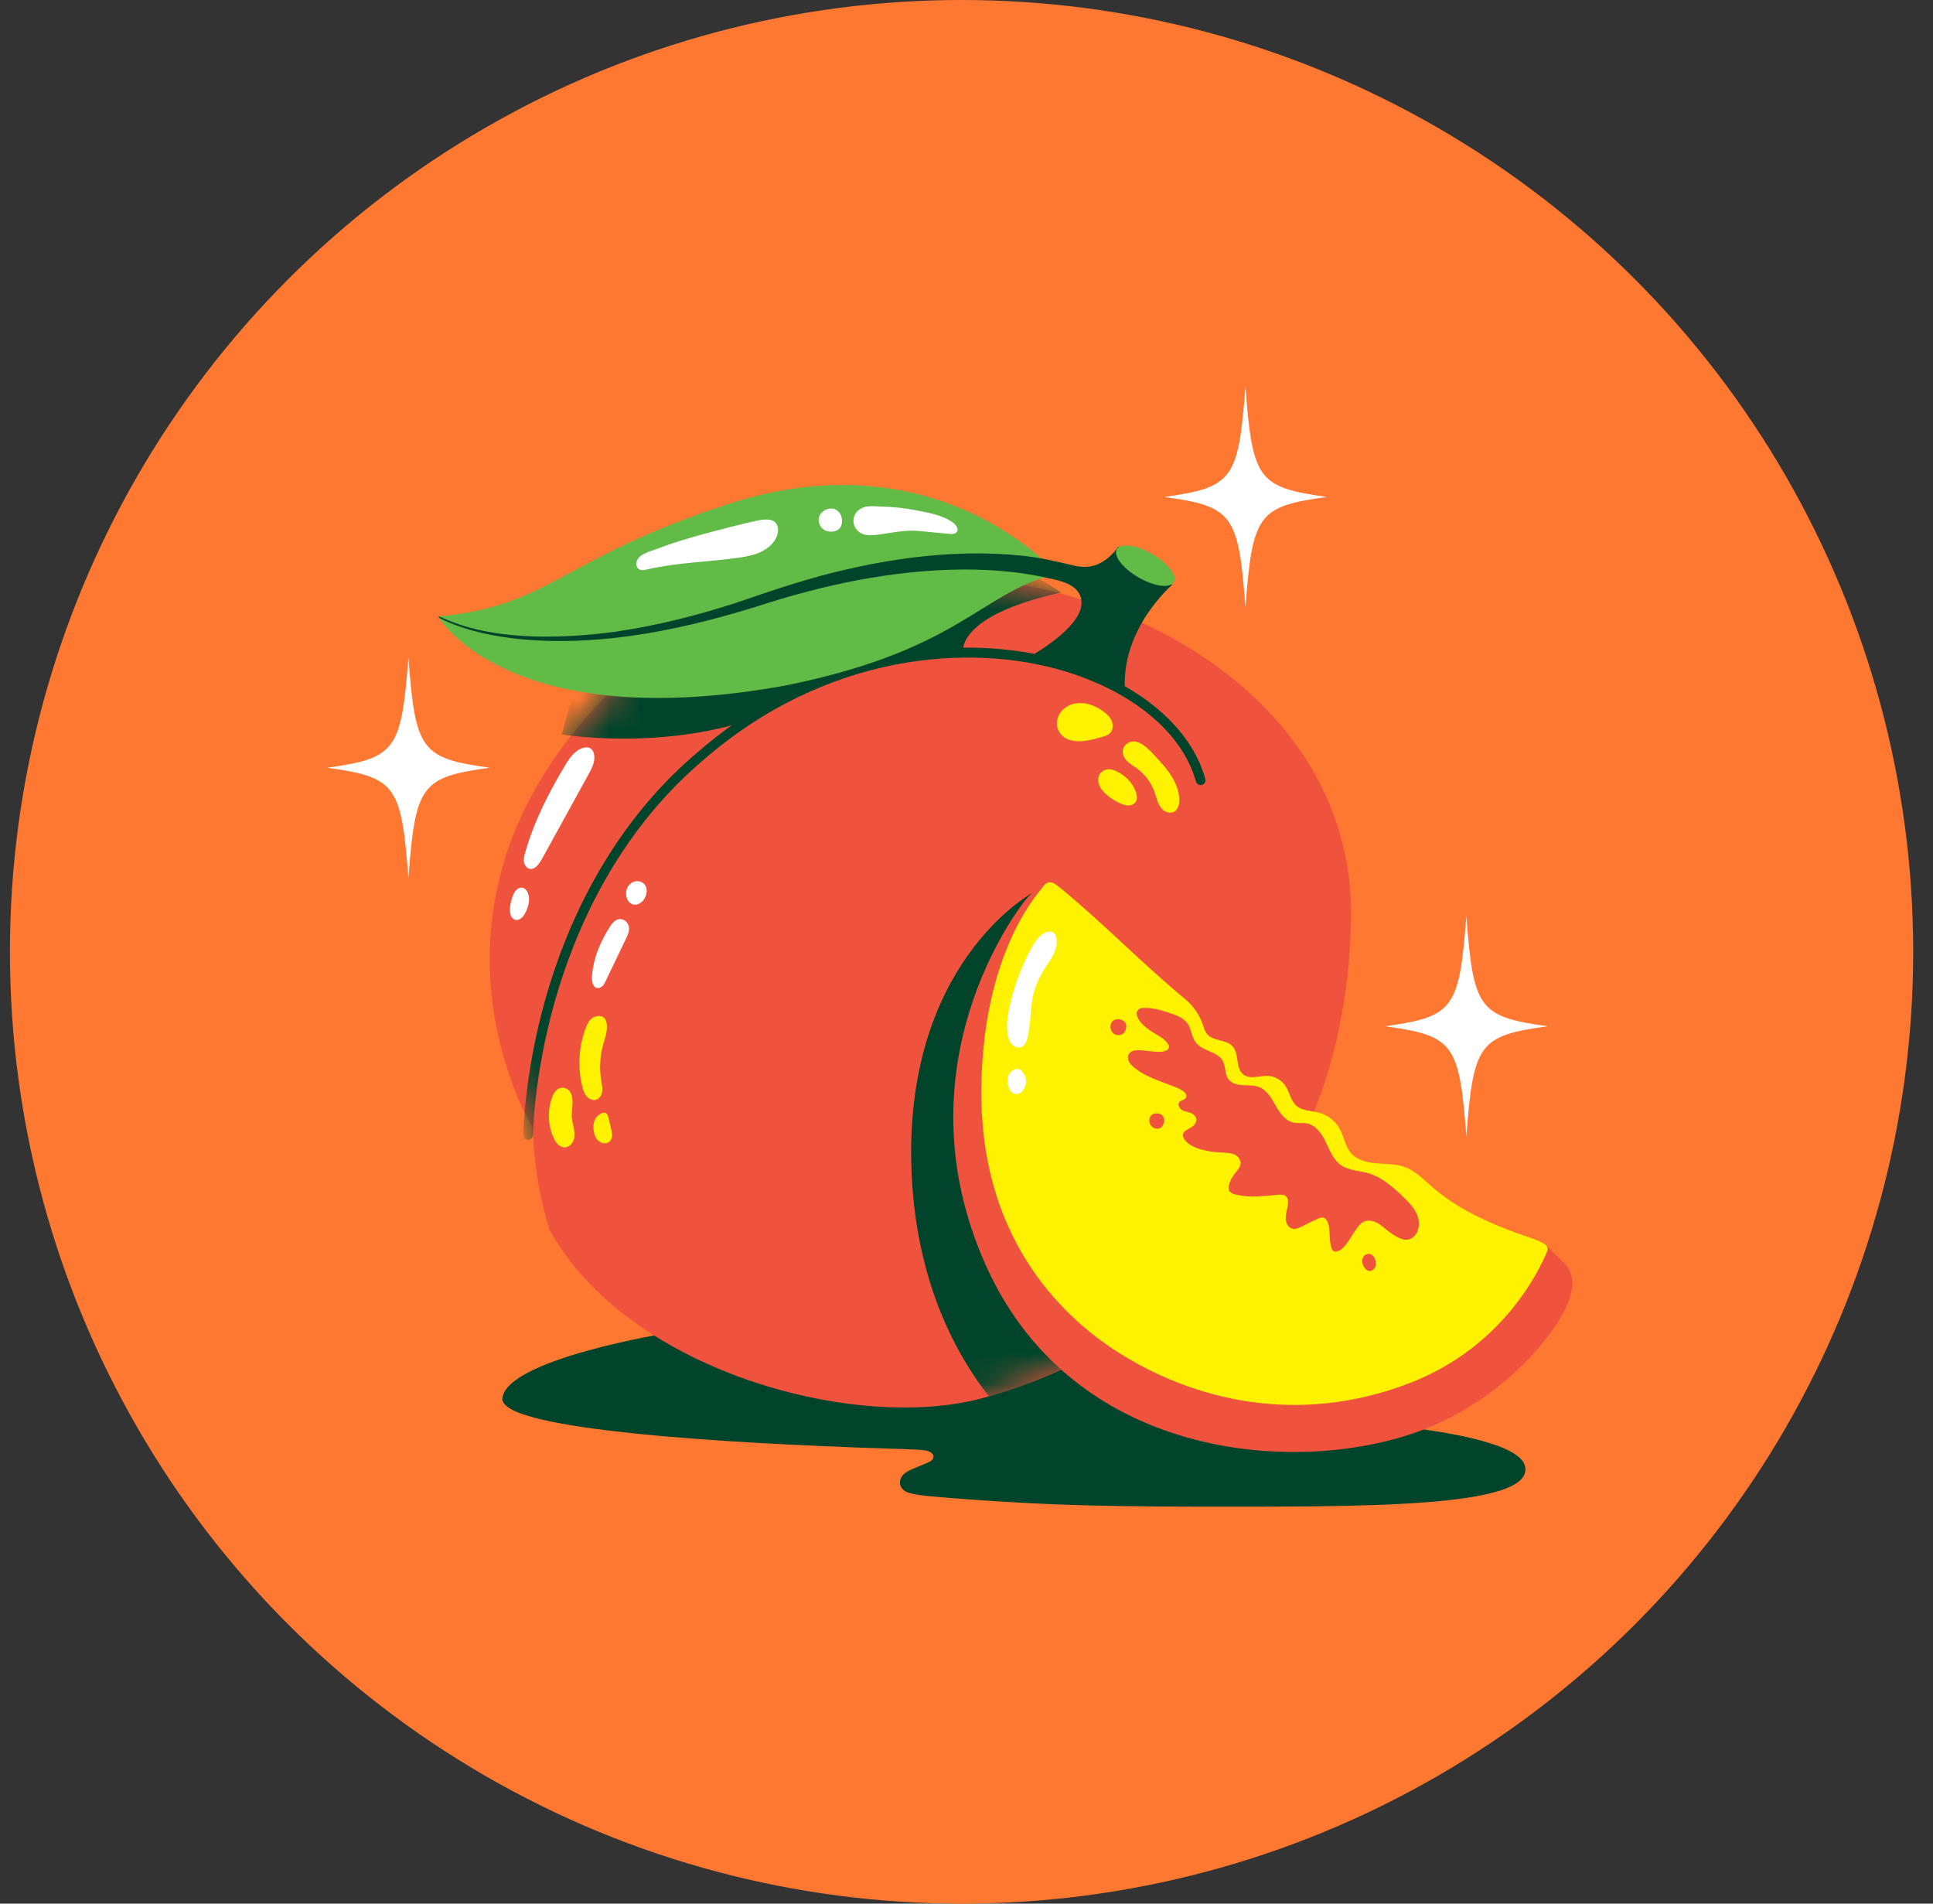 <svg xmlns="http://www.w3.org/2000/svg" fill="none" viewBox="0 0 65 64" height="64" width="65">
<rect x="0" y="0" width="65" height="64" fill="#333333" stroke="none"/>
<circle fill="#FF7832" r="32" cy="32" cx="32.334"></circle>
<g clip-path="url(#clip0_2072_9312)">
<path fill="#00452B" d="M22.47 44.813C22.47 44.813 17.011 45.692 16.894 47.016C16.884 47.129 16.966 47.219 17.048 47.283C17.241 47.437 17.494 47.519 17.726 47.592C18.1 47.709 18.486 47.788 18.872 47.859C19.381 47.953 19.894 48.025 20.407 48.087C21.021 48.163 21.635 48.225 22.252 48.281C22.943 48.342 23.635 48.393 24.326 48.44C25.067 48.489 25.81 48.53 26.552 48.567C27.319 48.605 28.084 48.637 28.852 48.666C29.236 48.681 29.619 48.694 30.004 48.706C30.233 48.713 30.463 48.718 30.692 48.732C30.856 48.742 31.381 48.723 31.39 48.968C31.391 49.022 31.36 49.071 31.319 49.105C31.279 49.139 31.229 49.16 31.179 49.181C31.033 49.242 30.887 49.302 30.741 49.364C30.61 49.418 30.476 49.475 30.377 49.576C30.262 49.693 30.217 49.88 30.317 50.022C30.42 50.172 30.61 50.207 30.779 50.238C31.012 50.282 31.251 50.302 31.488 50.323C32.359 50.396 33.23 50.459 34.103 50.508C34.967 50.558 35.831 50.592 36.696 50.614C37.019 50.621 37.342 50.628 37.665 50.633C38.516 50.647 39.367 50.653 40.219 50.653C45.616 50.653 51.589 50.725 51.283 49.301C50.978 47.877 42.873 47.648 42.873 47.648L34.13 44.543L22.474 44.816L22.47 44.813Z"></path>
<path fill="#F0533D" d="M17.906 37.908C17.906 37.908 13.428 30.618 20.27 23.51C28.168 15.307 45.655 19.92 45.433 30.932C45.215 41.733 37.182 45.975 32.888 47.044C28.593 48.112 21.071 46.047 18.483 41.349C18.483 41.349 17.994 39.996 17.906 37.908Z"></path>
<mask height="29" width="30" y="19" x="16" maskUnits="userSpaceOnUse" style="mask-type:luminance" id="mask0_2072_9312">
<path fill="white" d="M17.906 37.908C17.906 37.908 13.428 30.618 20.27 23.51C28.168 15.307 45.655 19.92 45.433 30.932C45.215 41.733 37.182 45.975 32.888 47.044C28.593 48.112 21.071 46.047 18.483 41.349C18.483 41.349 17.994 39.996 17.906 37.908Z"></path>
</mask>
<g mask="url(#mask0_2072_9312)">
<path fill="#00452B" d="M17.758 38.324C17.667 38.324 17.596 38.25 17.596 38.16C17.596 38.14 17.618 36.155 18.337 33.603C19 31.245 20.413 27.902 23.37 25.365C25.302 23.67 27.482 22.556 29.849 22.056C31.911 21.62 33.994 21.688 35.871 22.249C38.309 22.978 40.05 24.452 40.53 26.188C40.553 26.275 40.502 26.365 40.416 26.389C40.33 26.412 40.239 26.361 40.215 26.275C39.767 24.646 38.108 23.257 35.778 22.56C32.635 21.619 27.78 21.926 23.583 25.61C20.69 28.09 19.306 31.367 18.653 33.679C17.944 36.191 17.922 38.14 17.922 38.16C17.922 38.25 17.849 38.323 17.758 38.323V38.324Z"></path>
<path fill="#00452B" d="M34.697 30.031C34.697 30.031 30.334 32.407 30.656 39.473C30.971 46.418 35.56 49.867 38.231 50.216C38.301 50.225 37.093 42.717 37.093 42.717L34.696 30.031H34.697Z"></path>
<path fill="#00452B" d="M18.886 24.69C18.886 24.69 21.924 25.204 24.982 24.279C24.982 24.279 28.8 21.788 32.386 21.939C32.386 21.939 32.096 20.708 35.69 19.919C35.69 19.919 32.994 18.219 32.995 18.154C32.997 18.09 19.56 22.246 19.56 22.278C19.56 22.31 18.885 24.69 18.885 24.69H18.886Z"></path>
</g>
<path fill="#62BB46" d="M14.734 20.727C14.734 20.727 17.051 24.762 26.465 23.037C32.35 21.834 32.967 19.904 35.545 19.287C35.545 19.287 31.564 14.646 24.507 16.941C18.801 18.797 18.57 20.363 14.732 20.727H14.734Z"></path>
<path fill="#FFF200" d="M19.897 34.241C19.795 34.325 19.738 34.45 19.692 34.573C19.461 35.191 19.422 35.88 19.578 36.522C19.608 36.643 19.647 36.769 19.73 36.862C19.814 36.956 19.953 37.013 20.068 36.966C20.176 36.924 20.238 36.804 20.251 36.688C20.264 36.573 20.238 36.458 20.219 36.342C20.151 35.934 20.173 35.513 20.283 35.114C20.325 34.959 20.382 34.809 20.401 34.649C20.417 34.518 20.417 34.285 20.292 34.199C20.182 34.123 19.989 34.164 19.894 34.241H19.897Z"></path>
<path fill="#FFF200" d="M20.016 37.62C19.954 37.735 19.945 37.874 19.963 38.004C19.982 38.143 20.033 38.285 20.143 38.371C20.253 38.457 20.432 38.463 20.521 38.356C20.565 38.305 20.581 38.235 20.583 38.168C20.584 38.1 20.568 38.033 20.552 37.968C20.521 37.836 20.491 37.703 20.46 37.571C20.451 37.536 20.442 37.5 20.422 37.469C20.314 37.311 20.071 37.51 20.014 37.618L20.016 37.62Z"></path>
<path fill="#FFF200" d="M18.625 36.76C18.605 36.798 18.586 36.837 18.571 36.877C18.404 37.307 18.421 37.82 18.609 38.239C18.646 38.323 18.691 38.403 18.755 38.467C18.82 38.532 18.907 38.577 18.998 38.573C19.128 38.568 19.241 38.463 19.286 38.34C19.331 38.218 19.322 38.081 19.299 37.953C19.276 37.824 19.239 37.697 19.229 37.567C19.22 37.438 19.238 37.31 19.248 37.182C19.262 36.997 19.255 36.724 19.074 36.612C18.982 36.555 18.859 36.555 18.767 36.609C18.706 36.645 18.662 36.7 18.627 36.761L18.625 36.76Z"></path>
<path fill="#FFF200" d="M37.38 24.573C37.428 24.475 37.428 24.351 37.387 24.247C37.33 24.102 37.209 23.991 37.081 23.902C36.91 23.782 36.717 23.689 36.513 23.652C36.308 23.616 36.087 23.639 35.905 23.74C35.722 23.841 35.579 24.022 35.546 24.228C35.511 24.452 35.603 24.651 35.779 24.785C35.954 24.919 36.232 24.933 36.448 24.911C36.669 24.889 36.884 24.826 37.097 24.763C37.168 24.743 37.241 24.721 37.299 24.674C37.334 24.646 37.361 24.613 37.38 24.573Z"></path>
<path fill="#FFF200" d="M37.754 25.297C37.761 25.421 37.836 25.53 37.928 25.614C38.02 25.697 38.128 25.759 38.229 25.832C38.502 26.03 38.714 26.314 38.825 26.634C38.865 26.747 38.893 26.864 38.938 26.975C38.983 27.086 39.049 27.191 39.148 27.258C39.248 27.326 39.384 27.346 39.488 27.286C39.618 27.212 39.657 27.041 39.656 26.89C39.651 26.604 39.542 26.327 39.39 26.086C39.238 25.845 39.042 25.633 38.847 25.422C38.632 25.19 38.232 24.743 37.886 25.009C37.799 25.074 37.748 25.186 37.755 25.295L37.754 25.297Z"></path>
<path fill="#FFF200" d="M36.953 26.083C36.91 26.194 36.928 26.323 36.977 26.43C37.027 26.536 37.111 26.627 37.2 26.707C37.341 26.834 37.505 26.938 37.681 27.014C37.767 27.052 37.86 27.083 37.954 27.08C38.049 27.077 38.147 27.035 38.195 26.954C38.251 26.864 38.233 26.747 38.201 26.646C38.134 26.435 37.999 26.25 37.83 26.111C37.686 25.994 37.429 25.836 37.233 25.865C37.112 25.884 36.996 25.968 36.953 26.083Z"></path>
<path fill="white" d="M19.595 25.148C19.322 25.232 19.147 25.492 18.999 25.738C18.445 26.659 17.954 27.627 17.66 28.662C17.629 28.768 17.602 28.878 17.62 28.988C17.64 29.096 17.72 29.201 17.829 29.214C17.941 29.226 18.04 29.143 18.109 29.053C18.173 28.97 18.224 28.877 18.275 28.785C18.775 27.877 19.275 26.969 19.775 26.061C19.847 25.93 19.92 25.797 19.961 25.652C20.038 25.371 19.951 25.038 19.595 25.148Z"></path>
<path fill="white" d="M17.336 29.953C17.288 30.007 17.26 30.075 17.235 30.144C17.181 30.299 17.14 30.463 17.147 30.626C17.153 30.749 17.203 30.89 17.321 30.923C17.386 30.941 17.456 30.923 17.51 30.884C17.564 30.844 17.605 30.792 17.64 30.735C17.728 30.59 17.78 30.425 17.791 30.255C17.807 29.993 17.593 29.665 17.334 29.95L17.336 29.953Z"></path>
<path fill="white" d="M20.71 30.939C20.622 30.99 20.561 31.077 20.507 31.161C20.197 31.639 19.969 32.18 19.912 32.746C19.901 32.854 19.897 32.965 19.931 33.068C19.95 33.125 19.985 33.182 20.04 33.206C20.109 33.237 20.194 33.209 20.251 33.158C20.308 33.107 20.341 33.037 20.374 32.968C20.599 32.5 20.822 32.033 21.047 31.563C21.097 31.461 21.147 31.354 21.154 31.24C21.167 31.011 20.928 30.812 20.71 30.938V30.939Z"></path>
<path fill="white" d="M21.081 30.201C21.038 30.08 21.043 29.941 21.103 29.827C21.163 29.713 21.282 29.631 21.411 29.624C21.54 29.616 21.671 29.692 21.721 29.811C21.747 29.874 21.75 29.945 21.741 30.014C21.725 30.126 21.674 30.235 21.591 30.312C21.414 30.479 21.166 30.444 21.081 30.201Z"></path>
<path fill="white" d="M23.765 17.925C23.484 18.001 23.204 18.08 22.926 18.166C22.648 18.252 22.347 18.355 22.062 18.464C21.835 18.552 21.461 18.627 21.403 18.904C21.385 18.988 21.412 19.082 21.48 19.131C21.562 19.188 21.673 19.166 21.771 19.142C22.772 18.91 23.81 18.895 24.828 18.751C25.067 18.717 25.309 18.675 25.531 18.58C25.753 18.485 25.959 18.334 26.078 18.122C26.154 17.986 26.192 17.821 26.139 17.675C26.038 17.393 25.657 17.461 25.421 17.511C25.177 17.562 24.934 17.624 24.692 17.685C24.382 17.764 24.073 17.841 23.765 17.925Z"></path>
<path fill="white" d="M27.539 17.399C27.498 17.567 27.59 17.758 27.747 17.833C27.796 17.856 27.852 17.869 27.907 17.874C28.02 17.882 28.141 17.856 28.22 17.776C28.298 17.697 28.324 17.578 28.314 17.469C28.303 17.368 28.263 17.268 28.191 17.195C27.989 16.989 27.605 17.128 27.539 17.4V17.399Z"></path>
<path fill="white" d="M28.872 17.151C28.759 17.244 28.69 17.377 28.699 17.536C28.709 17.694 28.804 17.844 28.943 17.922C29.18 18.05 29.494 17.977 29.746 17.942C30.055 17.898 30.364 17.839 30.677 17.841C30.807 17.841 30.937 17.855 31.067 17.868C31.351 17.894 31.633 17.922 31.916 17.948C31.969 17.953 32.023 17.958 32.074 17.945C32.125 17.932 32.175 17.9 32.193 17.85C32.207 17.808 32.197 17.76 32.177 17.72C32.131 17.627 32.044 17.562 31.956 17.508C31.624 17.309 31.203 17.233 30.827 17.159C30.422 17.08 30.01 17.036 29.596 17.029C29.392 17.024 29.175 16.989 28.984 17.081C28.942 17.102 28.904 17.125 28.87 17.154L28.872 17.151Z"></path>
<path fill="#00452B" d="M39.416 19.656L37.608 18.378C37.608 18.378 37.541 18.467 37.535 18.476C37.374 18.679 37.169 18.853 36.933 18.963C36.681 19.077 36.385 19.081 36.12 19.017C35.505 18.868 34.898 18.729 34.265 18.672C34.151 18.662 34.038 18.654 33.924 18.643C33.304 18.599 32.677 18.593 32.058 18.625C30.865 18.686 29.671 18.865 28.508 19.134C27.235 19.416 25.987 19.844 24.757 20.265C23.418 20.699 22.037 21.047 20.642 21.245C20.638 21.245 20.634 21.245 20.629 21.246C20.568 21.255 20.505 21.262 20.444 21.269C20.382 21.277 20.318 21.284 20.255 21.291C20.192 21.299 20.128 21.306 20.064 21.312C19.999 21.319 19.933 21.325 19.869 21.331C19.803 21.337 19.738 21.343 19.673 21.348C19.609 21.354 19.54 21.359 19.474 21.363C19.409 21.367 19.341 21.372 19.274 21.376C19.207 21.381 19.14 21.383 19.073 21.386C19.005 21.389 18.937 21.392 18.869 21.394C18.802 21.395 18.733 21.398 18.665 21.399C18.596 21.399 18.527 21.401 18.46 21.402C18.393 21.404 18.323 21.402 18.254 21.402C18.185 21.402 18.116 21.401 18.048 21.399C17.979 21.398 17.91 21.395 17.842 21.392C17.773 21.389 17.704 21.386 17.636 21.382C17.567 21.378 17.498 21.373 17.431 21.369C17.364 21.364 17.295 21.357 17.226 21.351C17.158 21.345 17.09 21.338 17.023 21.329C16.956 21.321 16.889 21.313 16.821 21.305C16.754 21.296 16.687 21.285 16.621 21.275C16.555 21.265 16.488 21.253 16.422 21.242C16.357 21.23 16.291 21.217 16.225 21.204C16.159 21.191 16.095 21.176 16.03 21.16C15.966 21.144 15.902 21.129 15.839 21.111C15.776 21.094 15.713 21.076 15.65 21.059C15.588 21.041 15.526 21.021 15.465 21C15.403 20.98 15.342 20.959 15.282 20.936C15.222 20.913 15.162 20.891 15.102 20.867C15.042 20.844 14.985 20.819 14.927 20.793C14.912 20.787 14.898 20.78 14.883 20.774C14.87 20.768 14.855 20.759 14.841 20.755C14.807 20.745 14.775 20.726 14.738 20.726C14.75 20.743 14.765 20.758 14.779 20.771C14.794 20.784 14.813 20.793 14.832 20.803C14.902 20.84 14.974 20.875 15.047 20.905C15.811 21.237 16.639 21.398 17.465 21.486C20.315 21.761 23.176 21.125 25.873 20.256C26.994 19.906 28.134 19.619 29.291 19.425C29.866 19.33 30.445 19.255 31.027 19.207C31.625 19.159 32.226 19.137 32.825 19.151C33.423 19.166 34.019 19.216 34.61 19.312C34.801 19.343 34.993 19.379 35.183 19.422C35.638 19.521 36.325 19.637 36.367 20.224C36.367 20.242 36.368 20.259 36.368 20.277C36.364 20.55 36.197 20.799 36.026 20.997C35.82 21.236 35.575 21.441 35.322 21.626C35.123 21.771 34.917 21.905 34.705 22.03C34.658 22.056 34.613 22.084 34.565 22.108C35.952 22.367 37.832 23.263 37.832 23.263C37.661 21.15 39.422 19.656 39.422 19.656H39.416Z"></path>
<path fill="#62BB46" d="M39.471 19.571C39.597 19.353 39.27 18.929 38.741 18.623C38.211 18.318 37.68 18.247 37.554 18.465C37.428 18.683 37.755 19.108 38.285 19.413C38.814 19.719 39.345 19.79 39.471 19.571Z"></path>
<path fill="#F0533D" d="M35.243 29.667C35.243 29.667 34.802 29.871 34.501 30.235C34.2 30.599 30.166 35.867 33.148 42.536C36.253 49.479 44.514 49.665 48.423 47.827C51.303 46.475 52.504 44.252 52.504 44.252C52.504 44.252 53.279 43.081 52.583 42.448L52.009 41.888L43.913 43.793L35.242 29.669L35.243 29.667Z"></path>
<path fill="#FFF200" d="M35.243 29.667C35.243 29.667 35.239 29.669 35.236 29.67C35.205 29.682 35.177 29.704 35.151 29.724C35.097 29.767 35.051 29.844 35.006 29.9C34.968 29.945 34.932 29.991 34.895 30.037C34.769 30.198 34.654 30.365 34.544 30.537C34.397 30.77 34.262 31.011 34.141 31.256C33.987 31.565 33.853 31.884 33.734 32.208C33.591 32.598 33.473 32.997 33.375 33.402C33.259 33.88 33.173 34.364 33.113 34.852C33.043 35.422 33.006 35.995 32.999 36.569C32.936 41.515 35.598 44.189 37.583 45.455C40.152 47.092 43.639 47.922 47.341 46.523C47.803 46.349 48.249 46.135 48.672 45.883C49.191 45.575 49.675 45.209 50.114 44.794C50.482 44.446 50.818 44.065 51.118 43.655C51.35 43.34 51.56 43.006 51.745 42.661C51.812 42.536 51.875 42.408 51.935 42.278C51.959 42.229 51.98 42.178 52.002 42.126C52.045 42.028 52.074 41.952 51.983 41.863C51.938 41.818 51.88 41.789 51.821 41.759C51.549 41.623 51.236 41.544 50.951 41.438C50.66 41.328 50.371 41.213 50.086 41.086C49.402 40.782 48.74 40.412 48.174 39.917C47.879 39.659 47.597 39.362 47.225 39.23C46.924 39.124 46.595 39.137 46.277 39.109C45.958 39.081 45.619 38.997 45.416 38.75C45.234 38.529 45.196 38.226 45.063 37.973C44.92 37.702 44.661 37.492 44.365 37.411C44.103 37.339 43.8 37.354 43.596 37.175C43.397 37.003 43.363 36.709 43.214 36.493C43.084 36.303 42.86 36.18 42.629 36.171C42.35 36.161 42.035 36.297 41.812 36.127C41.535 35.915 41.681 35.427 41.443 35.171C41.228 34.939 40.802 35.012 40.596 34.771C40.516 34.677 40.483 34.553 40.444 34.436C40.33 34.11 40.127 33.816 39.861 33.597C38.387 32.379 37.051 30.983 35.566 29.78C35.513 29.738 35.455 29.7 35.391 29.676C35.344 29.66 35.291 29.654 35.243 29.67V29.667Z"></path>
<path fill="white" d="M35.101 31.379C34.894 31.505 34.761 31.723 34.647 31.938C34.315 32.56 34.073 33.233 33.932 33.924C33.872 34.215 33.831 34.518 33.891 34.81C33.916 34.93 33.961 35.05 34.05 35.132C34.139 35.214 34.282 35.247 34.386 35.183C34.472 35.13 34.512 35.028 34.538 34.93C34.683 34.411 34.626 33.851 34.774 33.332C34.869 32.995 35.047 32.688 35.239 32.394C35.341 32.234 35.45 32.075 35.505 31.894C35.548 31.746 35.554 31.575 35.486 31.435C35.41 31.278 35.236 31.299 35.102 31.379H35.101Z"></path>
<path fill="white" d="M33.92 36.14C33.873 36.24 33.87 36.355 33.891 36.463C33.907 36.553 33.942 36.642 34.007 36.706C34.071 36.77 34.172 36.803 34.256 36.772C34.289 36.76 34.318 36.738 34.344 36.715C34.455 36.614 34.515 36.46 34.501 36.311C34.487 36.183 34.398 35.99 34.265 35.944C34.132 35.899 33.974 36.025 33.92 36.14Z"></path>
<path fill="#F0533D" d="M39.997 34.525C40.073 34.706 40.101 34.914 40.225 35.066C40.455 35.346 40.937 35.346 41.114 35.662C41.222 35.855 41.18 36.112 41.314 36.288C41.424 36.431 41.62 36.475 41.8 36.484C41.98 36.493 42.167 36.479 42.335 36.544C42.602 36.648 42.754 36.921 42.896 37.171C43.038 37.419 43.221 37.684 43.501 37.742C43.645 37.772 43.795 37.742 43.938 37.767C44.247 37.823 44.449 38.117 44.584 38.4C44.72 38.682 44.839 38.997 45.096 39.175C45.374 39.368 45.741 39.355 46.062 39.459C46.516 39.605 46.906 39.966 47.241 40.292C47.422 40.469 47.597 40.663 47.676 40.903C47.755 41.142 47.714 41.439 47.515 41.597C47.482 41.623 47.444 41.647 47.404 41.66C47.255 41.713 47.09 41.65 46.953 41.572C46.859 41.52 46.771 41.461 46.687 41.395C46.558 41.295 46.44 41.178 46.293 41.105C46.147 41.03 45.963 41.005 45.825 41.091C45.685 41.179 45.586 41.356 45.495 41.49C45.361 41.691 45.219 41.984 44.975 42.068C44.871 42.103 44.802 42.052 44.772 41.949C44.715 41.771 44.718 41.583 44.704 41.398C44.694 41.255 44.679 41.077 44.567 40.973C44.497 40.909 44.406 40.934 44.329 40.967C44.239 41.007 44.152 41.047 44.064 41.091C43.973 41.137 43.883 41.182 43.792 41.227C43.682 41.283 43.558 41.338 43.441 41.302C43.322 41.264 43.254 41.137 43.24 41.02C43.224 40.894 43.254 40.768 43.281 40.645C43.303 40.543 43.329 40.429 43.305 40.325C43.288 40.252 43.238 40.195 43.165 40.176C43.102 40.159 43.036 40.165 42.972 40.169C42.684 40.192 42.39 40.23 42.099 40.226C41.952 40.224 41.803 40.213 41.658 40.182C41.544 40.159 41.373 40.134 41.325 40.008C41.322 40.001 41.32 39.994 41.319 39.988C41.309 39.944 41.313 39.897 41.322 39.853C41.348 39.725 41.414 39.608 41.491 39.501C41.569 39.394 41.661 39.304 41.706 39.182C41.747 39.076 41.689 38.948 41.607 38.877C41.493 38.776 41.355 38.767 41.211 38.755C41.041 38.741 40.874 38.741 40.706 38.712C40.41 38.66 40.041 38.578 39.844 38.329C39.775 38.242 39.743 38.125 39.834 38.042C39.918 37.963 40.038 37.931 40.124 37.853C40.187 37.798 40.239 37.71 40.227 37.624C40.215 37.532 40.138 37.463 40.056 37.425C39.987 37.393 39.911 37.38 39.84 37.358C39.731 37.324 39.614 37.238 39.633 37.108C39.651 36.985 39.815 37.006 39.873 36.915C39.996 36.727 39.598 36.577 39.477 36.529C39.002 36.342 38.49 36.199 38.107 35.861C38.049 35.81 37.993 35.753 37.96 35.683C37.926 35.613 37.916 35.528 37.949 35.458C38.014 35.323 38.173 35.303 38.307 35.307C38.522 35.314 38.734 35.36 38.949 35.363C39.066 35.364 39.303 35.352 39.309 35.19C39.309 35.158 39.296 35.127 39.278 35.101C39.167 34.923 38.948 34.819 38.775 34.711C38.648 34.632 38.525 34.545 38.42 34.439C38.309 34.326 38.112 34.06 38.305 33.923C38.34 33.898 38.383 33.892 38.425 33.889C38.711 33.87 38.999 33.946 39.268 34.037C39.502 34.116 39.759 34.186 39.918 34.391C39.951 34.433 39.978 34.478 39.999 34.528L39.997 34.525Z"></path>
<path fill="#F0533D" d="M37.404 34.339C37.381 34.364 37.365 34.395 37.355 34.427C37.314 34.548 37.359 34.694 37.467 34.763C37.575 34.832 37.735 34.807 37.811 34.705C37.837 34.668 37.855 34.626 37.863 34.582C37.874 34.534 37.878 34.484 37.863 34.437C37.814 34.26 37.523 34.206 37.404 34.339Z"></path>
<path fill="#F0533D" d="M38.676 37.55C38.638 37.623 38.637 37.715 38.672 37.789C38.707 37.864 38.777 37.922 38.857 37.941C38.922 37.957 38.993 37.947 39.046 37.906C39.096 37.867 39.122 37.804 39.137 37.742C39.145 37.706 39.151 37.668 39.148 37.63C39.125 37.408 38.776 37.356 38.678 37.55H38.676Z"></path>
<path fill="#F0533D" d="M45.891 42.202C45.83 42.252 45.801 42.335 45.805 42.413C45.809 42.492 45.843 42.566 45.891 42.629C45.922 42.669 45.96 42.705 46.007 42.721C46.1 42.752 46.207 42.686 46.245 42.594C46.283 42.503 46.266 42.397 46.228 42.306C46.172 42.175 46.019 42.099 45.891 42.202Z"></path>
<path fill="white" d="M52.041 34.502C49.735 34.822 49.545 35.08 49.308 38.209C49.072 35.08 48.881 34.822 46.574 34.502C48.881 34.181 49.071 33.923 49.308 30.794C49.543 33.923 49.735 34.181 52.041 34.502Z"></path>
<path fill="white" d="M44.614 16.707C42.307 17.027 42.117 17.286 41.88 20.414C41.645 17.286 41.453 17.027 39.147 16.707C41.453 16.387 41.643 16.128 41.88 13C42.115 16.128 42.307 16.387 44.614 16.707Z"></path>
<path fill="white" d="M16.466 25.811C14.159 26.131 13.969 26.39 13.733 29.518C13.497 26.39 13.306 26.131 10.999 25.811C13.306 25.491 13.496 25.232 13.733 22.104C13.968 25.232 14.159 25.491 16.466 25.811Z"></path>
</g>
<defs>
<clipPath id="clip0_2072_9312">
<rect transform="translate(11 13)" fill="white" height="37.65" width="41.873"></rect>
</clipPath>
</defs>
</svg>
